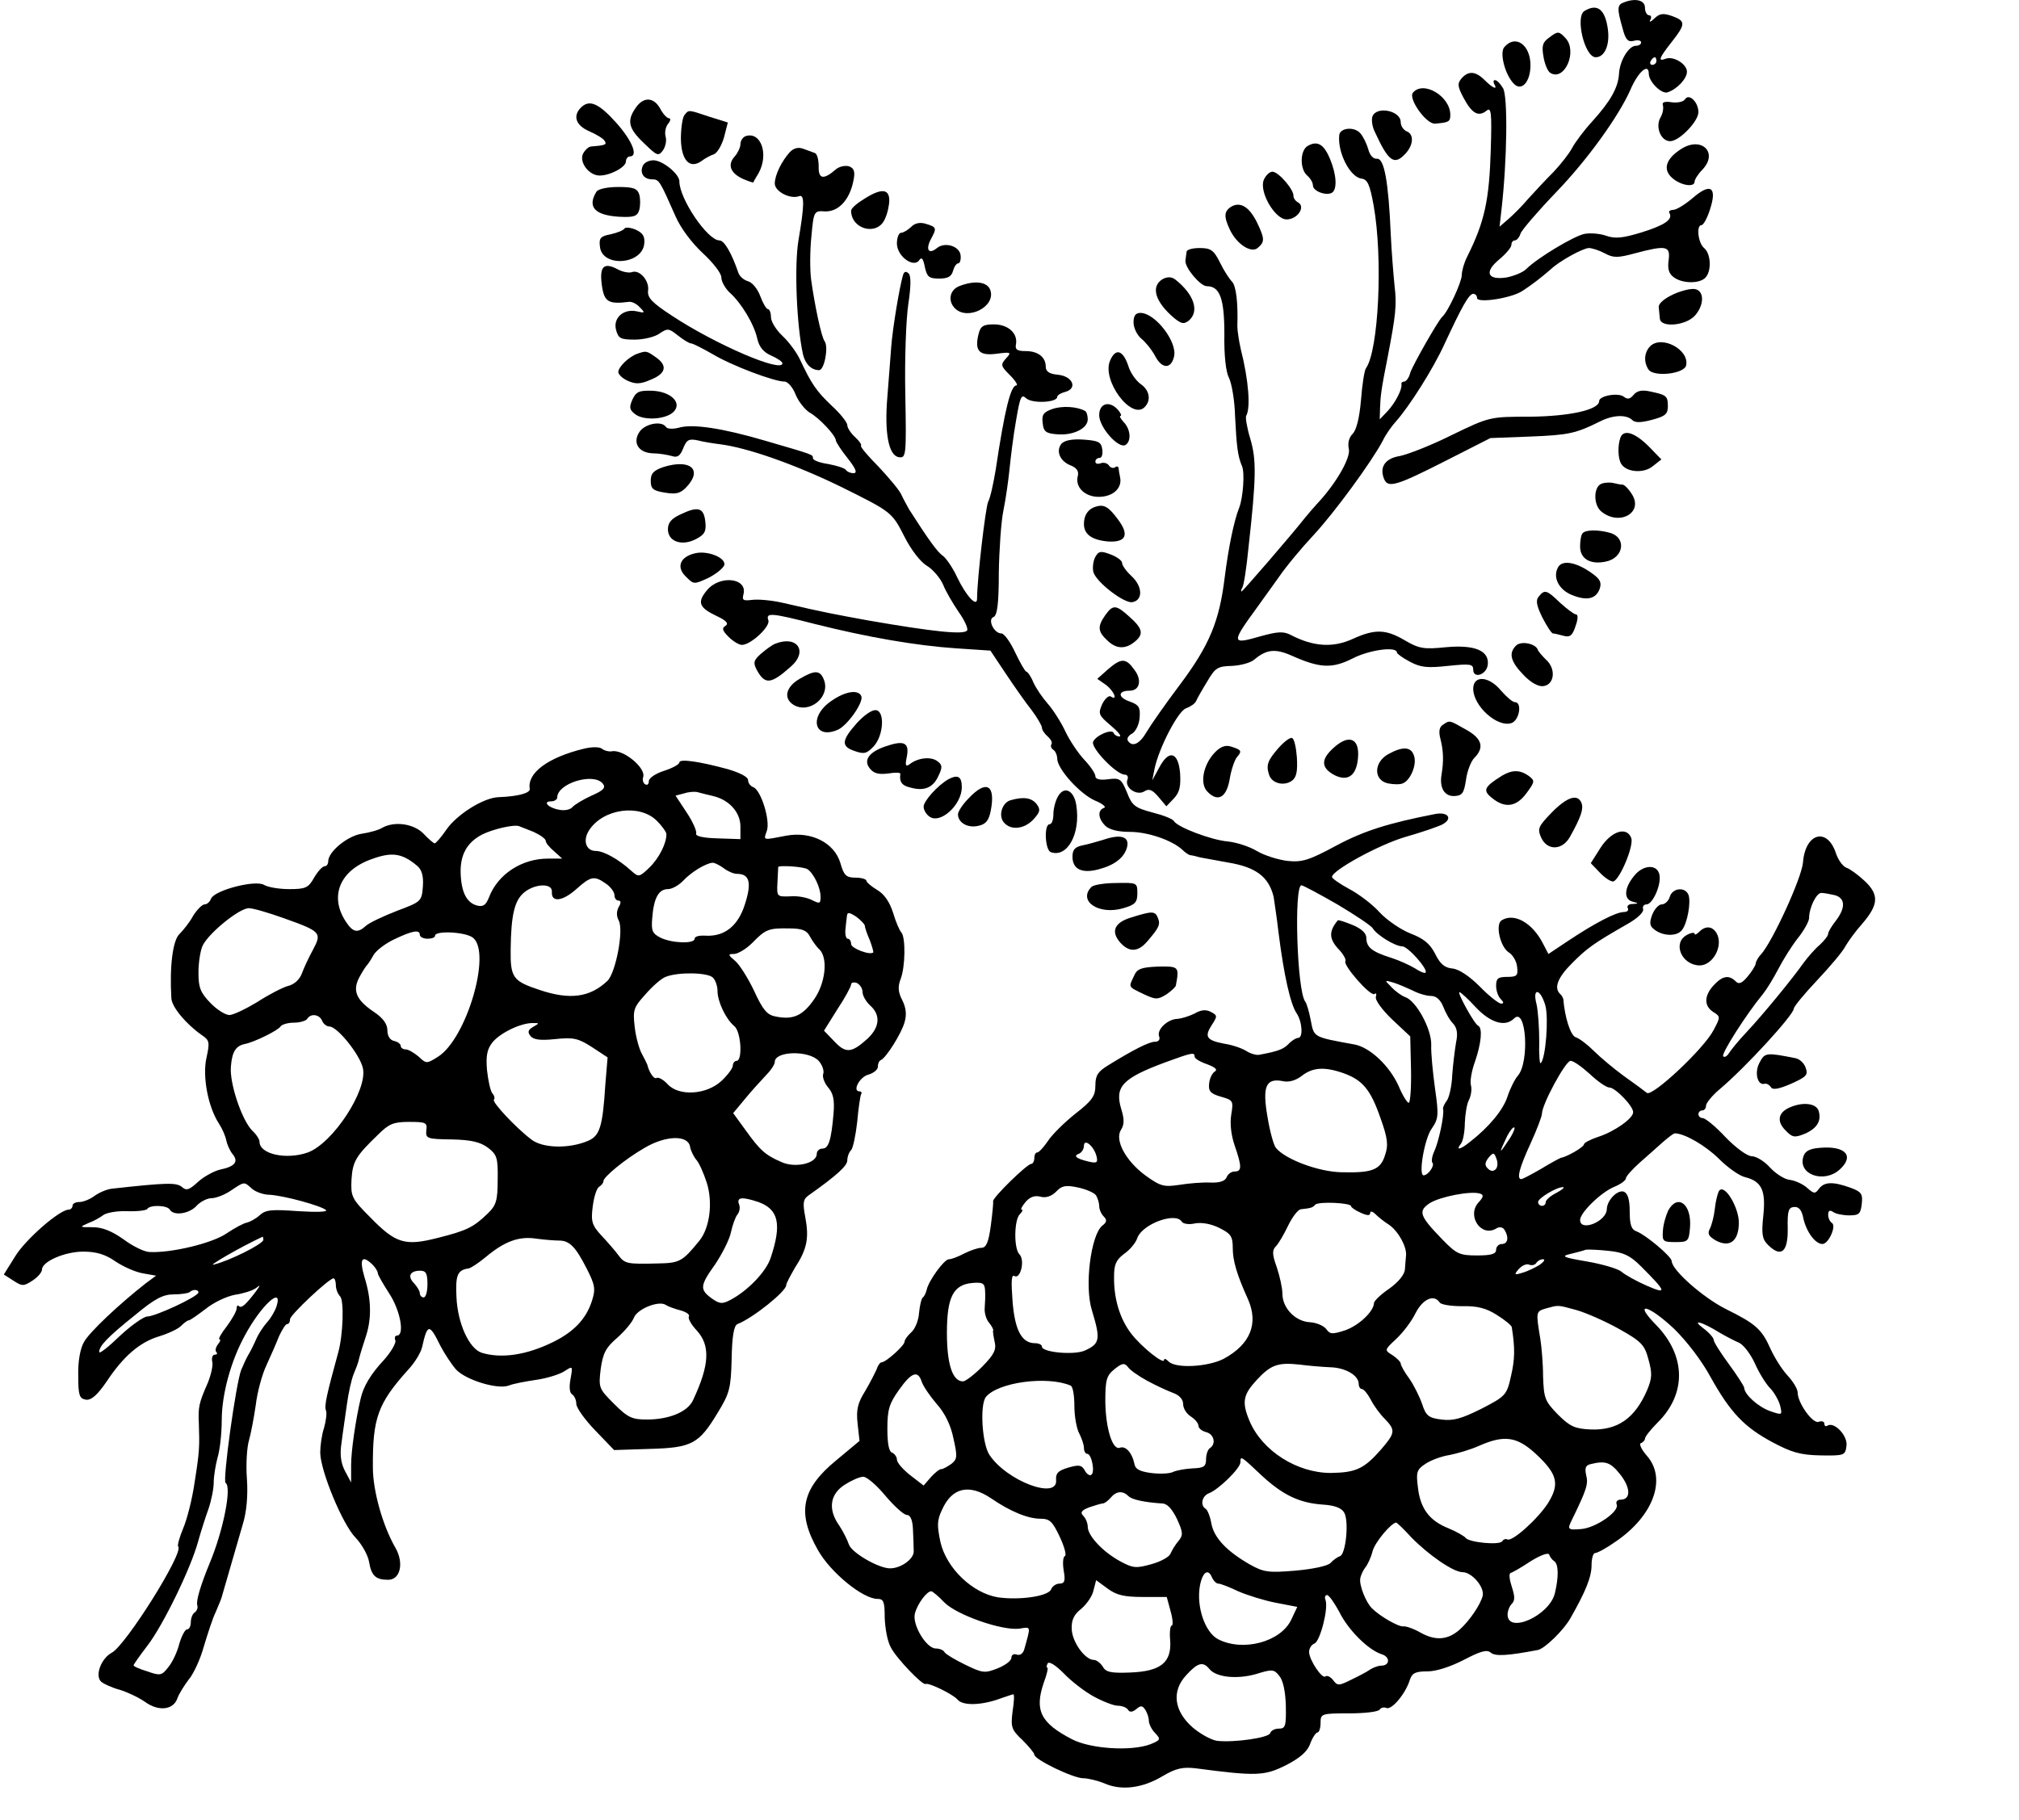 <?xml version="1.0" standalone="no"?>
<!DOCTYPE svg PUBLIC "-//W3C//DTD SVG 20010904//EN"
 "http://www.w3.org/TR/2001/REC-SVG-20010904/DTD/svg10.dtd">
<svg version="1.0" xmlns="http://www.w3.org/2000/svg"
 width="529pt" height="477pt" viewBox="0 0 529 477"
 preserveAspectRatio="xMidYMid meet">
<g transform="translate(0,477) scale(0.1,-0.1)"
fill="#000000" stroke="none">
<path d="M4253 4763 c-16 -6 -16 -17 -2 -66 8 -31 14 -38 30 -34 10 3 19 1 19
-4 0 -5 -6 -9 -14 -9 -18 0 -42 -38 -44 -73 -2 -37 -23 -73 -70 -125 -22 -24
-45 -55 -53 -70 -8 -15 -30 -43 -49 -63 -19 -19 -49 -51 -66 -70 -16 -19 -40
-43 -53 -54 l-22 -19 5 44 c15 131 17 299 4 319 -7 12 -16 21 -21 21 -4 0 -5
-4 -2 -10 10 -17 -4 -11 -25 10 -24 24 -43 25 -61 4 -11 -13 -10 -21 6 -51 22
-41 39 -50 60 -33 12 10 14 -4 11 -102 -4 -133 -16 -189 -62 -281 -8 -16 -14
-37 -14 -48 0 -18 -36 -96 -51 -109 -11 -10 -77 -126 -84 -147 -3 -13 -11 -23
-16 -23 -5 0 -8 -3 -7 -7 2 -13 -15 -47 -36 -70 l-21 -22 1 32 c1 29 3 47 20
132 21 109 24 136 18 185 -3 30 -8 91 -10 135 -6 139 -17 200 -36 199 -10 -1
-19 9 -23 25 -4 14 -13 33 -21 42 -16 18 -53 14 -55 -5 -5 -45 28 -110 58
-114 16 -2 22 -15 32 -70 25 -139 13 -381 -20 -427 -4 -5 -10 -43 -13 -83 -4
-47 -12 -79 -22 -89 -10 -10 -13 -25 -10 -39 6 -23 -34 -92 -82 -143 -9 -10
-24 -27 -32 -37 -37 -47 -164 -194 -167 -194 -2 0 -1 5 2 10 4 6 11 52 16 103
21 188 21 232 5 287 -9 29 -13 56 -11 60 12 20 7 92 -14 175 -5 22 -9 49 -9
60 2 62 -3 105 -14 117 -7 7 -22 30 -32 51 -16 32 -24 37 -53 37 -18 0 -34 -4
-34 -10 -1 -5 -2 -16 -3 -23 -2 -18 39 -67 56 -67 34 0 46 -32 46 -125 -1 -57
4 -100 12 -115 7 -14 15 -59 16 -100 4 -80 7 -105 18 -131 8 -17 3 -83 -7
-109 -14 -35 -28 -104 -38 -182 -14 -116 -40 -179 -118 -283 -37 -49 -76 -105
-86 -122 -19 -33 -38 -42 -50 -24 -3 6 2 14 12 19 9 6 18 24 19 42 2 27 -2 33
-27 42 -31 11 -30 28 1 28 26 0 33 28 12 55 -22 31 -34 31 -69 1 l-28 -25 23
-16 c21 -16 32 -43 12 -30 -5 3 -15 -6 -22 -20 -11 -25 -10 -29 22 -56 19 -16
30 -29 23 -29 -6 0 -13 4 -15 9 -4 12 -47 -6 -54 -23 -6 -16 61 -86 83 -86 7
0 10 -6 7 -13 -8 -21 24 -43 44 -31 12 8 21 5 37 -14 l21 -25 20 21 c15 16 18
32 16 66 -5 57 -30 62 -55 14 l-18 -33 6 30 c11 54 62 153 83 159 11 4 23 12
26 19 3 7 16 30 29 51 21 36 27 40 65 41 22 1 49 8 59 17 31 26 54 29 97 10
74 -33 106 -35 161 -7 43 22 115 32 115 15 0 -3 15 -14 34 -24 28 -15 45 -17
100 -11 58 6 66 5 66 -10 0 -24 34 -14 38 12 5 37 -32 54 -109 47 -59 -6 -71
-4 -110 19 -48 28 -77 29 -134 3 -52 -24 -103 -21 -163 10 -19 10 -34 9 -78
-3 -79 -23 -79 -19 -9 77 11 15 36 50 56 78 19 28 60 77 90 109 55 59 153 193
182 248 8 17 24 39 34 50 35 39 98 138 128 204 46 99 64 131 75 131 6 0 10 -5
10 -11 0 -14 88 -1 118 18 22 14 51 36 76 58 22 21 84 55 99 55 8 0 27 -6 42
-14 22 -12 34 -12 78 0 83 22 94 20 89 -18 -3 -22 0 -35 14 -45 22 -16 66 -17
82 -1 17 17 15 63 -3 78 -16 13 -21 60 -7 60 5 0 15 18 22 40 20 60 2 72 -45
31 -20 -17 -43 -31 -51 -31 -8 0 -13 -4 -10 -8 10 -17 -12 -32 -73 -51 -49
-15 -69 -17 -92 -9 -17 6 -42 8 -58 5 -28 -6 -123 -63 -152 -92 -9 -9 -32 -18
-51 -22 -51 -8 -60 14 -20 47 18 15 32 32 32 38 0 7 4 12 9 12 5 0 12 8 15 18
3 9 45 58 93 108 82 85 164 199 195 269 20 47 48 71 48 42 0 -21 33 -54 49
-49 25 8 51 36 51 54 0 20 -35 42 -56 34 -21 -8 -17 2 16 44 37 47 37 55 1 68
-23 8 -32 7 -46 -6 -10 -10 -15 -11 -11 -4 4 6 2 12 -3 12 -6 0 -11 9 -11 20
0 20 -26 26 -57 13z m87 -153 c0 -5 -5 -10 -11 -10 -5 0 -7 5 -4 10 3 6 8 10
11 10 2 0 4 -4 4 -10z"/>
<path d="M4151 4741 c-24 -16 1 -121 30 -121 23 0 37 31 32 72 -7 54 -28 70
-62 49z"/>
<path d="M4061 4673 c-19 -13 -22 -22 -17 -51 3 -19 11 -39 18 -43 37 -23 72
56 40 91 -17 18 -20 19 -41 3z"/>
<path d="M3941 4646 c-12 -15 2 -71 25 -95 20 -22 44 4 44 48 0 54 -40 82 -69
47z"/>
<path d="M3702 4527 c-13 -15 35 -83 58 -81 36 3 40 5 40 23 0 49 -71 91 -98
58z"/>
<path d="M4415 4510 c-4 -7 -20 -10 -35 -8 -19 3 -26 0 -23 -8 2 -7 0 -22 -7
-33 -13 -25 2 -61 26 -61 24 0 74 52 74 76 0 27 -25 50 -35 34z"/>
<path d="M1666 4488 c-24 -34 -20 -54 21 -93 35 -34 38 -35 50 -19 7 10 10 26
7 36 -3 11 0 25 6 33 7 8 8 15 3 15 -5 0 -16 11 -23 25 -17 31 -44 32 -64 3z"/>
<path d="M1522 4488 c-22 -22 -13 -47 22 -62 18 -8 37 -19 40 -25 7 -10 2 -12
-36 -15 -7 -1 -16 -10 -21 -20 -9 -23 17 -56 44 -56 28 0 69 22 69 37 0 7 5
13 10 13 23 0 7 41 -36 89 -46 51 -70 61 -92 39z"/>
<path d="M1793 4468 c-5 -7 -9 -35 -9 -62 1 -56 23 -80 54 -58 9 7 24 15 33
18 8 3 20 23 26 44 l10 39 -48 15 c-57 19 -54 19 -66 4z"/>
<path d="M3596 4465 c-3 -8 -1 -25 5 -38 37 -81 52 -92 82 -59 21 23 22 51 2
58 -8 4 -15 14 -15 24 0 30 -63 43 -74 15z"/>
<path d="M1953 4413 c-7 -3 -13 -12 -13 -21 0 -8 -7 -23 -15 -32 -20 -22 -11
-44 22 -59 14 -6 26 -10 27 -9 0 2 7 13 14 25 27 50 5 110 -35 96z"/>
<path d="M3427 4388 c-21 -11 -22 -61 -2 -78 8 -7 15 -18 15 -26 0 -15 35 -28
50 -19 14 9 12 47 -5 88 -16 39 -33 49 -58 35z"/>
<path d="M4404 4379 c-39 -25 -48 -53 -23 -75 22 -20 59 -26 59 -10 0 5 9 20
21 32 42 45 -4 88 -57 53z"/>
<path d="M2070 4372 c-22 -24 -40 -61 -40 -83 0 -21 41 -42 64 -33 14 5 14
-23 -2 -116 -11 -67 -5 -222 12 -299 6 -25 22 -41 42 -41 14 0 25 60 15 75 -9
11 -27 98 -36 164 -3 25 -3 75 1 112 6 66 7 67 36 65 35 -1 64 30 74 80 5 24
2 33 -11 38 -10 3 -25 0 -34 -7 -33 -29 -47 -27 -46 7 0 17 -4 33 -10 35 -5 2
-19 7 -30 11 -13 5 -25 2 -35 -8z"/>
<path d="M1684 4335 c-8 -19 3 -35 25 -35 18 0 20 -4 61 -97 14 -32 43 -70 72
-97 26 -24 48 -52 48 -63 0 -11 10 -28 21 -39 31 -27 65 -84 73 -121 5 -22 16
-36 37 -45 16 -7 29 -16 29 -20 0 -26 -175 49 -290 125 -52 34 -64 47 -62 65
4 26 -22 56 -42 49 -7 -3 -25 0 -39 8 -35 18 -47 7 -40 -43 6 -43 17 -50 71
-43 7 1 20 -5 28 -14 15 -15 14 -16 -7 -11 -35 8 -63 -17 -55 -48 6 -23 12
-26 49 -26 23 0 53 7 65 16 21 14 24 14 48 -5 15 -12 30 -21 35 -21 4 0 30
-13 56 -28 50 -30 161 -72 189 -72 8 0 22 -16 29 -35 8 -19 25 -39 36 -46 24
-13 68 -59 69 -73 0 -4 14 -26 31 -47 22 -28 26 -39 15 -39 -8 0 -17 4 -20 9
-3 4 -24 11 -46 15 -22 3 -40 10 -40 15 0 10 2 9 -125 46 -112 33 -191 45
-227 34 -16 -4 -30 -3 -33 2 -11 17 -54 9 -69 -12 -20 -29 -3 -56 35 -57 16 0
38 -4 49 -7 15 -5 22 0 30 20 9 22 14 26 38 21 15 -4 41 -8 57 -10 74 -9 200
-54 319 -112 131 -65 133 -66 165 -129 18 -36 43 -68 60 -78 15 -9 34 -31 42
-49 7 -18 26 -50 41 -72 15 -21 25 -43 22 -48 -7 -12 -86 -4 -259 26 -87 16
-111 20 -223 46 -30 7 -66 10 -81 8 -24 -3 -27 -1 -23 15 11 42 -61 51 -95 11
-27 -32 -22 -46 24 -68 26 -12 33 -20 24 -26 -10 -6 -9 -12 8 -29 11 -11 27
-21 35 -21 23 0 76 49 69 65 -7 20 8 19 121 -10 139 -35 267 -57 371 -64 l90
-6 40 -60 c22 -33 52 -76 68 -96 15 -20 27 -41 27 -46 0 -6 7 -16 15 -23 8 -7
13 -16 10 -20 -3 -5 -1 -11 5 -15 5 -3 10 -14 10 -23 0 -27 60 -93 99 -110 20
-8 30 -17 24 -19 -18 -6 -16 -28 3 -47 10 -10 33 -16 64 -16 48 0 111 -22 138
-47 7 -7 16 -13 20 -14 4 0 16 -3 27 -6 11 -2 43 -8 71 -13 74 -12 108 -37
121 -90 1 -8 8 -51 13 -95 14 -111 31 -186 47 -210 15 -22 18 -65 4 -65 -5 0
-17 -7 -25 -16 -14 -14 -28 -19 -76 -28 -8 -2 -24 3 -35 10 -11 7 -37 16 -58
19 -46 9 -52 18 -32 49 15 23 15 25 -2 34 -13 7 -26 6 -43 -4 -14 -7 -34 -13
-44 -14 -26 0 -56 -28 -49 -46 3 -8 -1 -14 -11 -14 -15 0 -55 -20 -123 -62
-26 -16 -33 -26 -33 -52 0 -28 -8 -40 -53 -75 -29 -23 -62 -56 -72 -72 -11
-16 -23 -29 -27 -29 -5 0 -8 -7 -8 -15 0 -8 -4 -15 -8 -15 -11 0 -102 -89
-100 -98 1 -4 -2 -33 -6 -64 -6 -44 -12 -58 -25 -58 -9 0 -29 -7 -45 -15 -15
-8 -33 -15 -40 -15 -12 0 -53 -56 -58 -80 -2 -8 -6 -17 -10 -20 -4 -3 -8 -21
-10 -40 -1 -19 -10 -42 -20 -51 -10 -9 -18 -20 -18 -25 0 -10 -49 -54 -60 -54
-4 0 -10 -8 -13 -18 -4 -9 -17 -35 -30 -57 -20 -32 -24 -49 -20 -86 l5 -45
-60 -50 c-92 -75 -105 -138 -49 -236 33 -59 118 -128 156 -128 16 0 19 -7 19
-49 1 -28 7 -62 16 -78 14 -28 83 -100 91 -96 9 4 72 -27 84 -41 14 -17 65
-15 115 4 15 5 29 10 31 10 3 0 2 -20 -2 -45 -5 -41 -3 -48 26 -75 17 -17 31
-34 31 -38 0 -13 102 -62 128 -62 12 0 38 -6 57 -14 44 -19 99 -12 152 20 34
20 52 24 86 20 159 -21 180 -20 236 8 37 19 57 36 64 57 6 16 15 29 19 29 4 0
8 11 8 25 0 24 2 25 74 25 41 0 77 4 81 10 3 5 11 7 18 4 14 -5 50 38 61 74 6
18 15 22 46 22 23 0 60 12 95 30 44 23 61 28 71 19 12 -10 44 -8 123 7 18 3
69 53 86 84 40 70 55 108 55 138 0 17 4 32 9 32 6 0 30 13 54 30 99 67 135
165 82 225 -14 16 -21 31 -16 33 6 2 11 8 11 12 0 5 15 24 33 42 76 75 75 175
-4 256 -61 62 -21 54 47 -10 32 -31 73 -84 96 -127 52 -93 88 -131 163 -171
49 -26 72 -33 125 -34 63 -1 65 0 68 26 3 26 -32 63 -50 52 -4 -3 -8 -1 -8 5
0 6 -7 8 -15 5 -15 -6 -55 49 -55 77 0 9 -12 29 -27 45 -14 15 -34 47 -44 69
-23 52 -39 66 -118 105 -59 30 -140 101 -141 125 0 12 -68 69 -92 78 -14 5
-18 18 -18 52 0 32 -5 47 -15 52 -17 6 -44 -22 -45 -45 0 -33 -70 -61 -70 -29
0 19 55 73 90 87 17 7 30 17 30 22 0 5 16 23 36 41 20 18 48 42 62 55 14 12
27 22 30 22 26 0 82 -33 116 -67 23 -23 54 -45 69 -48 43 -11 54 -35 47 -101
-5 -48 -3 -61 12 -76 35 -35 53 -19 52 43 -1 46 2 55 17 56 12 1 20 -8 24 -30
8 -35 31 -67 50 -67 16 0 37 47 25 55 -6 4 -10 13 -10 22 0 10 4 13 13 7 6 -5
26 -9 42 -9 26 0 30 4 33 30 3 27 -1 32 -31 43 -45 16 -67 15 -81 -3 -10 -14
-13 -14 -31 2 -11 10 -31 19 -45 21 -14 1 -37 16 -52 32 -15 17 -37 30 -48 30
-12 0 -42 22 -69 50 -26 28 -53 50 -60 50 -6 0 -11 5 -11 10 0 6 5 10 10 10 6
0 10 6 10 13 0 6 16 26 35 42 69 58 195 196 195 212 0 5 27 38 61 74 33 35 67
75 74 89 8 14 27 40 44 59 43 50 45 76 7 112 -17 16 -39 32 -48 35 -9 3 -22
20 -28 39 -23 68 -80 52 -86 -25 -3 -40 -80 -208 -110 -241 -8 -8 -14 -20 -14
-25 -1 -5 -10 -20 -21 -33 -15 -18 -23 -21 -31 -13 -18 18 -35 15 -58 -10 -25
-27 -26 -54 -1 -70 19 -12 19 -13 1 -47 -25 -49 -161 -176 -175 -165 -6 5 -33
25 -60 44 -26 19 -62 49 -79 66 -17 17 -38 33 -48 36 -13 5 -28 51 -32 100 -1
3 -4 10 -9 14 -16 16 -5 43 32 80 39 39 55 51 144 102 27 15 45 32 42 40 -2 6
2 12 9 12 16 0 39 51 34 77 -5 29 -43 28 -67 -3 -26 -32 -27 -61 -3 -67 16 -4
16 -5 -1 -6 -10 0 -15 -5 -12 -11 3 -5 -1 -10 -10 -10 -21 0 -76 -29 -144 -74
l-54 -36 -14 27 c-28 55 -76 82 -109 61 -16 -11 -4 -67 18 -83 12 -7 22 -25
23 -39 3 -23 -1 -26 -26 -26 -24 0 -29 -4 -29 -23 0 -13 5 -28 12 -35 8 -8 9
-12 1 -12 -6 0 -32 20 -56 45 -28 28 -56 46 -72 47 -20 2 -32 12 -45 39 -14
27 -31 40 -65 53 -25 10 -62 35 -81 56 -19 21 -55 48 -80 61 -24 13 -44 27
-44 31 0 17 124 85 193 105 42 12 86 27 97 33 27 15 14 33 -19 27 -123 -24
-187 -44 -260 -83 -72 -39 -90 -44 -128 -40 -24 3 -60 14 -80 26 -20 12 -55
23 -77 25 -43 4 -130 37 -140 53 -3 6 -29 16 -57 23 -45 12 -53 18 -66 52 -15
36 -19 39 -49 35 -22 -3 -34 0 -34 8 0 7 -13 26 -29 43 -16 17 -38 50 -49 73
-11 24 -32 57 -46 73 -15 17 -32 42 -39 58 -6 15 -15 27 -18 27 -3 0 -16 23
-29 50 -13 28 -29 50 -36 50 -20 0 -37 37 -21 43 10 4 14 35 14 116 1 60 6
134 12 163 6 29 13 78 16 108 3 30 10 88 17 127 11 65 14 71 27 59 16 -14 81
-11 81 4 0 4 9 10 21 13 33 9 20 41 -19 45 -22 2 -32 8 -32 21 0 25 -20 41
-53 41 -22 0 -28 4 -25 18 5 29 -21 52 -58 52 -28 0 -35 -5 -40 -25 -11 -44 1
-58 47 -52 38 5 40 4 25 -12 -15 -17 -14 -20 10 -44 15 -15 22 -27 17 -27 -15
0 -31 -66 -54 -220 -6 -36 -14 -74 -20 -85 -7 -16 -29 -204 -29 -254 0 -24
-29 8 -52 56 -11 24 -28 49 -37 56 -15 10 -39 44 -89 122 -6 11 -16 29 -21 40
-5 11 -32 43 -59 72 -28 28 -49 53 -46 55 2 3 -5 13 -16 23 -11 10 -20 24 -20
31 0 7 -18 30 -41 51 -40 38 -53 57 -83 121 -9 19 -29 46 -46 62 -16 15 -30
37 -30 49 0 12 -4 21 -8 21 -4 0 -13 15 -20 34 -7 19 -21 36 -32 39 -11 3 -23
13 -26 24 -17 49 -36 83 -49 83 -31 0 -105 109 -105 155 0 19 -44 55 -68 55
-13 0 -25 -7 -28 -15z m1820 -1935 c47 -28 89 -56 93 -63 11 -18 59 -47 77
-47 15 0 69 -61 61 -69 -3 -2 -15 3 -27 11 -13 8 -41 21 -63 28 -51 16 -65 28
-65 52 0 12 -12 24 -36 34 -20 8 -37 14 -39 12 -23 -28 -23 -47 0 -73 14 -14
23 -30 20 -34 -6 -11 65 -92 76 -86 5 4 6 0 4 -7 -3 -8 16 -34 42 -59 l48 -45
2 -87 c1 -48 -2 -87 -6 -87 -4 0 -16 19 -26 43 -24 54 -76 103 -117 110 -109
20 -105 18 -114 65 -4 20 -10 42 -14 47 -22 28 -30 305 -10 305 4 0 47 -23 94
-50z m1304 24 c27 -8 28 -33 2 -67 -11 -14 -20 -29 -20 -34 0 -5 -10 -18 -22
-29 -13 -11 -32 -33 -43 -48 -28 -40 -105 -134 -149 -181 -21 -22 -41 -47 -46
-55 -5 -8 -12 -12 -15 -8 -6 6 61 111 104 163 9 11 27 40 40 65 13 25 36 62
52 82 16 20 29 44 29 52 0 27 19 66 32 66 7 0 23 -3 36 -6z m-1106 -250 c15
-8 36 -14 48 -14 13 0 24 -10 31 -27 6 -16 17 -36 26 -45 11 -12 13 -27 8 -50
-3 -18 -8 -57 -10 -85 -1 -29 -8 -59 -14 -67 -6 -8 -11 -18 -10 -22 4 -15 -12
-88 -23 -111 -6 -13 -8 -26 -5 -30 7 -7 -11 -33 -23 -33 -14 0 2 95 21 122 18
26 19 35 9 105 -6 43 -11 95 -10 115 1 41 -39 115 -68 125 -9 3 -26 15 -36 26
-19 19 -19 19 5 12 13 -4 36 -14 51 -21z m165 -44 c39 -41 77 -52 100 -29 32
32 41 -114 10 -150 -8 -9 -20 -33 -27 -54 -11 -35 -48 -80 -98 -119 -26 -21
-39 -24 -24 -5 5 6 10 31 10 54 1 23 5 50 11 61 5 10 8 27 5 38 -3 10 2 39 11
63 16 47 20 87 8 93 -10 4 -56 88 -49 88 3 0 23 -18 43 -40z m182 5 c9 -33 1
-138 -12 -151 -3 -4 -5 22 -4 57 0 35 -3 79 -7 97 -12 45 10 42 23 -3z m-919
-134 c0 -5 15 -14 33 -20 21 -8 28 -14 20 -19 -7 -4 -14 -19 -15 -32 -2 -19 3
-26 31 -34 32 -9 33 -11 27 -47 -4 -24 0 -55 9 -81 19 -55 19 -68 0 -68 -9 0
-18 -7 -21 -15 -4 -10 -18 -15 -43 -14 -20 1 -56 -2 -81 -6 -40 -6 -49 -4 -88
24 -52 38 -82 93 -65 120 9 14 9 28 1 54 -18 59 2 81 115 123 71 26 77 27 77
15z m1036 -46 c20 -19 43 -35 51 -35 15 0 63 -49 62 -65 0 -16 -50 -51 -91
-64 -21 -7 -38 -16 -38 -20 0 -7 -45 -33 -60 -35 -3 -1 -26 -13 -52 -29 -26
-15 -49 -27 -52 -27 -13 0 -5 30 24 93 17 37 30 72 30 78 0 25 62 139 75 139
8 0 30 -16 51 -35z m-647 3 c51 -18 72 -43 98 -118 19 -53 21 -71 12 -97 -12
-39 -34 -47 -114 -45 -60 1 -148 34 -172 64 -6 7 -16 44 -22 81 -14 80 -4 102
39 94 16 -4 34 1 50 13 29 23 60 25 109 8z m431 -180 c-23 -35 -23 -31 -1 15
8 15 16 25 19 22 2 -2 -5 -19 -18 -37z m-1077 -38 c4 -17 1 -19 -21 -14 -33 8
-41 15 -24 21 6 3 12 12 12 20 0 21 26 0 33 -27z m1046 -34 c-6 -6 -13 -6 -21
2 -8 8 -8 15 2 28 13 15 15 14 21 -3 4 -10 3 -22 -2 -27z m-1047 -69 c4 -7 8
-19 8 -27 0 -9 5 -21 12 -28 9 -9 8 -15 -4 -24 -30 -25 -47 -159 -27 -222 23
-76 21 -87 -18 -105 -28 -13 -113 -5 -113 10 0 5 -8 9 -18 9 -35 0 -53 34 -59
110 -4 53 -3 71 5 66 16 -9 28 42 13 57 -15 15 -14 90 1 105 7 7 9 12 5 12 -4
0 1 9 10 20 11 13 24 18 39 14 14 -4 29 1 41 13 15 16 25 18 58 11 22 -5 43
-14 47 -21z m1206 7 c-16 -8 -28 -19 -28 -24 0 -6 -4 -10 -10 -10 -5 0 -10 4
-10 10 0 10 48 39 65 39 6 0 -2 -7 -17 -15z m-204 -25 c-32 -35 7 -93 47 -68
8 5 17 3 21 -4 12 -19 9 -37 -7 -37 -8 0 -15 -7 -15 -15 0 -11 -12 -15 -50
-15 -46 0 -54 4 -91 42 -60 62 -64 74 -33 95 27 17 108 33 132 25 10 -3 9 -9
-4 -23z m-334 -10 c0 -3 11 -11 25 -17 17 -8 25 -8 25 -1 0 6 6 5 14 -3 7 -7
23 -20 36 -28 24 -17 46 -57 44 -80 -1 -8 -2 -25 -3 -37 -1 -13 -17 -33 -41
-50 -22 -15 -40 -32 -40 -38 -1 -22 -39 -58 -75 -71 -34 -11 -40 -11 -50 3 -7
9 -26 17 -43 18 -38 2 -72 37 -72 75 0 15 -7 46 -15 70 -12 33 -12 44 -2 54 7
7 21 31 32 54 11 23 26 42 33 43 27 3 31 4 38 12 9 9 94 5 94 -4z m-444 -40
c3 -6 19 -9 35 -5 18 3 42 -1 64 -12 30 -15 35 -22 35 -53 0 -32 10 -68 40
-134 28 -64 6 -118 -64 -156 -41 -21 -125 -26 -144 -7 -7 7 -12 9 -12 4 0 -13
-59 34 -86 69 -30 39 -46 92 -45 150 0 31 5 43 26 59 15 10 31 29 35 42 14 37
100 68 116 43z m1204 -118 c67 -67 69 -74 14 -50 -27 12 -56 28 -65 36 -9 8
-50 20 -90 27 -65 11 -70 14 -44 20 17 4 35 9 40 11 6 1 32 0 60 -3 39 -4 56
-12 85 -41z m-265 5 c-11 -7 -31 -17 -45 -21 -22 -7 -24 -6 -11 9 8 9 20 15
27 12 7 -3 16 -1 19 4 4 6 11 10 18 10 6 0 3 -6 -8 -14z m-1454 -68 c1 -13 0
-33 -1 -46 -1 -13 4 -30 12 -39 7 -9 12 -18 10 -20 -1 -2 1 -15 4 -29 5 -21
-1 -33 -32 -65 -21 -21 -44 -39 -51 -39 -27 0 -42 44 -42 127 0 95 17 127 68
131 26 2 31 -1 32 -20z m1191 -31 c3 -6 30 -10 59 -10 39 1 63 -5 91 -23 21
-13 39 -28 39 -32 9 -56 8 -85 -2 -128 -11 -50 -14 -53 -78 -86 -52 -26 -74
-32 -104 -28 -34 4 -41 10 -51 41 -7 20 -22 50 -34 67 -12 16 -22 34 -22 39 0
4 -10 14 -22 22 -21 13 -21 13 11 43 17 16 40 46 50 67 19 37 48 50 63 28z
m358 -20 c25 -7 75 -29 111 -49 59 -33 68 -42 78 -80 10 -36 10 -49 -3 -80
-32 -75 -78 -107 -149 -104 -40 2 -53 7 -85 39 -34 35 -37 42 -39 100 0 34 -4
78 -7 97 -12 73 -12 73 14 81 34 9 29 10 80 -4z m375 -59 c17 -10 40 -22 52
-27 12 -6 30 -30 41 -54 11 -25 29 -54 40 -65 10 -10 22 -31 26 -45 6 -26 6
-26 -26 -15 -31 11 -67 43 -68 61 0 4 -18 32 -40 62 -22 30 -40 58 -40 64 0 5
-12 19 -27 30 -33 25 -5 18 42 -11z m-1500 -126 c22 -12 52 -26 68 -32 17 -6
27 -17 27 -30 0 -11 9 -25 20 -32 11 -7 20 -18 20 -24 0 -7 9 -14 20 -17 21
-5 27 -31 10 -42 -5 -3 -10 -16 -10 -29 0 -19 -6 -23 -35 -24 -19 -1 -43 -5
-53 -10 -9 -4 -35 -5 -57 -2 -29 4 -41 10 -43 25 -6 28 -23 47 -38 41 -19 -7
-37 50 -38 121 0 57 3 68 24 85 20 16 26 17 35 6 5 -8 28 -24 50 -36z m480 35
c40 -1 75 -21 75 -44 0 -7 4 -13 8 -13 5 0 15 -12 23 -27 8 -16 24 -38 37 -51
29 -30 28 -37 -10 -81 -44 -50 -65 -60 -131 -61 -89 0 -180 58 -213 136 -21
50 -17 69 19 108 37 40 56 46 112 40 22 -3 58 -6 80 -7z m-1070 -38 c4 -12 22
-38 39 -58 21 -23 37 -55 44 -90 11 -48 10 -55 -5 -67 -10 -7 -22 -14 -27 -14
-5 0 -17 -10 -27 -21 l-19 -22 -35 27 c-19 15 -35 33 -35 41 0 7 -6 15 -12 18
-9 2 -13 24 -13 63 0 50 5 66 30 101 33 47 50 53 60 22z m390 -10 c6 -2 10
-26 10 -54 0 -27 6 -60 13 -72 6 -12 12 -29 12 -37 0 -9 4 -16 9 -16 11 0 21
-49 10 -55 -4 -3 -12 2 -17 12 -8 14 -15 15 -43 7 -27 -8 -33 -15 -32 -32 6
-54 -130 -3 -175 66 -19 30 -25 130 -9 151 32 39 161 56 222 30z m1219 -179
c57 -53 63 -79 32 -129 -27 -42 -95 -103 -107 -95 -4 2 -10 0 -13 -5 -7 -11
-88 -3 -96 9 -3 4 -23 16 -45 25 -50 20 -74 52 -80 108 -5 39 -3 46 20 61 15
10 43 20 63 23 20 4 55 14 77 24 66 29 99 25 149 -21z m-719 -56 c56 -52 100
-73 162 -77 31 -2 48 -9 55 -21 13 -23 4 -109 -11 -114 -6 -2 -18 -10 -25 -18
-8 -8 -47 -16 -92 -20 -71 -6 -83 -4 -119 16 -61 35 -94 70 -101 107 -3 18
-10 36 -15 39 -15 9 -10 34 9 41 24 9 82 65 82 81 0 18 2 16 55 -34z m941 1
c27 -35 27 -65 0 -65 -9 0 -13 -6 -10 -13 7 -18 -55 -61 -93 -64 -36 -3 -37
-1 -24 25 38 78 43 93 37 116 -4 18 -2 26 11 29 40 10 53 5 79 -28z m-1926
-55 c23 -27 48 -50 56 -50 9 0 15 -13 16 -37 1 -21 2 -47 2 -58 1 -20 -33 -45
-62 -45 -30 0 -101 41 -108 63 -4 12 -15 34 -25 49 -30 42 -25 82 14 107 17
11 39 21 49 21 9 0 35 -22 58 -50z m276 -6 c51 -35 97 -54 131 -54 24 0 31 -8
50 -48 12 -26 18 -48 13 -50 -5 -2 -6 -19 -3 -38 5 -27 2 -34 -11 -34 -9 0
-19 -7 -22 -15 -7 -18 -81 -29 -139 -21 -67 11 -135 76 -151 145 -9 43 -9 57
4 84 26 59 71 69 128 31z m361 5 c9 -9 42 -16 88 -19 13 0 26 -14 39 -41 16
-35 16 -42 4 -57 -8 -9 -17 -24 -21 -33 -3 -9 -25 -21 -50 -28 -39 -11 -48
-11 -81 7 -45 24 -86 67 -86 91 0 9 -5 22 -12 29 -8 8 -5 14 16 22 15 5 31 10
35 10 5 0 14 7 21 15 15 18 32 19 47 4z m741 -108 c45 -46 110 -91 134 -91 24
0 57 -38 53 -61 -5 -23 -35 -67 -61 -90 -31 -27 -63 -29 -101 -8 -19 11 -40
18 -46 17 -12 -2 -61 26 -82 47 -16 15 -34 61 -31 78 1 8 7 21 13 29 6 7 15
26 19 42 6 24 48 74 62 76 2 0 20 -17 40 -39z m374 -62 c12 -8 12 -42 2 -84
-14 -59 -124 -108 -124 -56 0 9 5 22 11 28 9 9 8 20 0 45 -6 18 -8 34 -3 36 5
1 29 15 53 31 26 16 46 23 48 17 2 -6 8 -14 13 -17z m-896 -44 c4 -8 11 -15
16 -15 6 0 29 -9 52 -20 23 -10 67 -24 98 -30 l57 -11 -16 -34 c-28 -58 -126
-84 -191 -51 -35 18 -58 86 -48 141 7 36 22 46 32 20z m-182 -50 l63 0 10 -37
c6 -21 7 -38 3 -38 -4 0 -6 -18 -4 -39 4 -58 -25 -81 -105 -84 -51 -2 -64 1
-72 16 -6 9 -16 17 -23 17 -23 0 -57 47 -58 81 -1 24 6 38 25 53 14 12 29 33
32 48 l7 27 30 -22 c23 -17 43 -22 92 -22z m-520 -14 c32 -33 152 -75 197 -69
31 5 30 8 13 -53 -3 -12 -11 -18 -20 -15 -8 3 -14 -1 -14 -8 0 -8 -16 -20 -36
-28 -33 -13 -39 -13 -84 9 -27 13 -52 28 -55 33 -3 6 -14 10 -23 10 -25 0 -62
62 -55 91 6 25 31 59 43 59 3 0 19 -13 34 -29z m1035 -25 c23 -47 76 -100 111
-111 23 -7 22 -30 -1 -30 -8 0 -21 -5 -29 -10 -8 -6 -31 -18 -50 -27 -32 -16
-36 -16 -47 -1 -7 9 -16 13 -20 10 -8 -9 -43 43 -43 64 0 9 6 19 14 22 15 6
37 92 29 114 -3 7 -1 13 4 13 5 0 19 -20 32 -44z m-643 -222 c24 -13 52 -24
63 -24 11 0 23 -5 26 -10 5 -8 12 -7 22 1 12 10 16 10 24 -2 5 -8 9 -20 9 -28
0 -8 7 -23 16 -32 16 -17 15 -19 -12 -30 -50 -19 -157 -12 -205 13 -83 43 -99
76 -74 149 8 21 12 39 9 39 -3 0 -2 5 1 11 4 6 21 -5 42 -26 20 -21 55 -48 79
-61z m303 72 c18 -22 73 -27 122 -13 42 13 47 13 61 -5 10 -12 16 -41 17 -78
1 -53 -1 -60 -18 -60 -11 0 -21 -5 -23 -12 -4 -12 -94 -25 -139 -20 -15 2 -44
18 -64 35 -49 43 -56 95 -17 137 30 33 44 37 61 16z"/>
<path d="M3311 4298 c-12 -32 30 -103 60 -103 28 0 50 32 31 44 -8 4 -13 12
-13 17 2 16 -39 64 -55 64 -8 0 -18 -10 -23 -22z"/>
<path d="M1563 4268 c-25 -40 -5 -62 59 -66 39 -2 48 1 53 18 3 11 3 29 0 40
-5 16 -15 20 -55 20 -28 0 -52 -5 -57 -12z"/>
<path d="M2263 4248 c-18 -11 -33 -24 -33 -30 0 -49 68 -67 88 -23 7 14 12 37
12 50 0 31 -22 32 -67 3z"/>
<path d="M3227 4229 c-20 -12 -21 -26 -5 -60 18 -39 56 -63 73 -49 19 16 19
24 -1 66 -20 41 -43 56 -67 43z"/>
<path d="M2387 4175 c-9 -8 -20 -15 -26 -15 -6 0 -11 -13 -11 -28 0 -34 45
-66 59 -43 6 8 10 3 14 -18 6 -27 11 -31 38 -31 22 0 32 5 36 20 3 11 9 20 14
20 4 0 7 9 6 20 -2 25 -41 37 -62 20 -22 -18 -31 -4 -15 25 15 28 14 30 -16
39 -14 4 -28 1 -37 -9z"/>
<path d="M1636 4171 c-3 -5 -19 -11 -36 -15 -27 -5 -31 -10 -28 -33 6 -54 110
-47 116 8 2 19 -3 28 -22 37 -14 6 -28 7 -30 3z"/>
<path d="M2366 4049 c-9 -30 -27 -137 -31 -189 -2 -30 -7 -89 -10 -130 -8 -94
3 -154 30 -158 19 -3 20 3 17 164 -2 92 2 199 8 238 7 46 7 73 1 79 -7 7 -12
6 -15 -4z"/>
<path d="M3047 4039 c-33 -19 -21 -60 30 -103 19 -15 25 -16 38 -6 28 24 14
68 -35 107 -10 8 -21 8 -33 2z"/>
<path d="M2513 4020 c-25 -10 -30 -39 -11 -58 33 -33 107 4 93 47 -7 23 -42
27 -82 11z"/>
<path d="M4385 3999 c-24 -11 -39 -24 -39 -33 1 -9 2 -23 3 -31 2 -24 66 -19
91 7 25 27 26 64 3 70 -10 3 -36 -3 -58 -13z"/>
<path d="M2970 3925 c0 -14 9 -33 21 -43 11 -9 27 -29 35 -44 18 -35 42 -36
50 -3 10 38 -49 115 -88 115 -13 0 -18 -8 -18 -25z"/>
<path d="M4324 3863 c-16 -16 -18 -41 -5 -61 13 -21 95 -12 99 11 8 41 -64 79
-94 50z"/>
<path d="M1670 3843 c-23 -8 -50 -35 -50 -48 0 -6 11 -17 25 -23 20 -9 33 -9
60 3 40 16 45 37 13 59 -24 17 -25 17 -48 9z"/>
<path d="M2909 3826 c-24 -51 55 -158 90 -123 18 18 13 45 -11 61 -12 9 -27
30 -32 48 -14 41 -33 46 -47 14z"/>
<path d="M1657 3723 c-9 -21 -8 -27 8 -39 23 -17 81 -13 100 7 23 23 -7 53
-56 55 -34 1 -42 -2 -52 -23z"/>
<path d="M4280 3735 c-9 -11 -16 -12 -25 -5 -14 12 -65 3 -65 -11 0 -23 -78
-40 -181 -41 -105 0 -106 0 -205 -48 -54 -27 -116 -51 -136 -55 -38 -6 -54
-28 -42 -59 10 -26 31 -20 159 45 l120 61 105 4 c100 4 119 8 183 40 34 17 69
18 84 3 7 -7 22 -7 52 1 34 9 41 15 41 35 0 27 -3 30 -46 39 -22 5 -35 2 -44
-9z"/>
<path d="M2757 3698 c-23 -8 -28 -15 -25 -37 2 -22 9 -27 37 -29 42 -4 81 15
81 39 0 10 -3 20 -7 22 -21 12 -61 14 -86 5z"/>
<path d="M2880 3682 c0 -32 51 -89 69 -78 16 10 13 42 -5 60 -8 9 -12 16 -8
16 3 0 1 7 -6 15 -22 26 -50 19 -50 -13z"/>
<path d="M4246 3624 c-8 -21 -7 -56 2 -70 14 -22 59 -25 82 -6 l23 18 -30 31
c-38 39 -68 49 -77 27z"/>
<path d="M2781 3607 c-15 -19 -4 -46 25 -57 15 -6 21 -15 18 -27 -8 -30 19
-56 57 -55 36 1 59 23 54 50 -2 9 -4 21 -4 25 -1 5 -5 6 -10 2 -5 -3 -13 0
-16 6 -4 5 -13 8 -21 5 -8 -3 -14 -1 -14 4 0 6 5 10 11 10 6 0 9 10 7 23 -3
19 -10 22 -49 25 -30 2 -50 -2 -58 -11z"/>
<path d="M1738 3546 c-26 -9 -33 -17 -33 -36 0 -21 6 -26 37 -31 30 -5 41 -2
57 15 43 46 9 74 -61 52z"/>
<path d="M4198 3503 c-23 -6 -24 -55 -3 -73 48 -40 113 -3 80 46 -8 13 -19 24
-24 24 -5 0 -15 2 -23 4 -7 2 -21 2 -30 -1z"/>
<path d="M2870 3442 c-19 -6 -30 -22 -30 -45 0 -27 20 -42 63 -46 47 -3 57 17
26 58 -25 34 -37 40 -59 33z"/>
<path d="M1783 3422 c-24 -11 -33 -22 -33 -39 0 -32 36 -45 73 -26 23 12 28
20 25 46 -4 37 -19 41 -65 19z"/>
<path d="M4147 3373 c-4 -3 -7 -19 -7 -35 0 -32 26 -48 66 -40 49 9 57 64 11
76 -29 8 -62 8 -70 -1z"/>
<path d="M1821 3320 c-39 -9 -50 -36 -24 -61 21 -21 21 -21 60 -3 21 11 39 26
41 34 3 19 -45 38 -77 30z"/>
<path d="M2869 3309 c-5 -11 -7 -28 -4 -39 9 -27 81 -82 102 -78 28 5 27 41
-2 68 -14 13 -25 28 -25 35 0 6 -14 16 -30 22 -26 10 -32 9 -41 -8z"/>
<path d="M4082 3283 c-14 -26 2 -58 36 -72 39 -16 63 -11 73 15 6 17 2 26 -19
41 -41 30 -79 37 -90 16z"/>
<path d="M4032 3207 c-9 -10 -6 -24 9 -55 12 -23 24 -42 28 -42 3 0 16 -3 27
-6 17 -5 24 0 32 25 7 19 7 31 1 31 -5 0 -23 14 -41 30 -35 34 -41 36 -56 17z"/>
<path d="M2896 3158 c-21 -30 -20 -43 6 -67 23 -22 47 -23 72 -2 23 19 20 34
-14 64 -36 33 -44 33 -64 5z"/>
<path d="M2031 3083 c-8 -3 -24 -15 -37 -26 -19 -17 -21 -23 -12 -41 22 -41
37 -40 90 7 46 40 17 83 -41 60z"/>
<path d="M3972 3078 c-20 -20 -14 -42 20 -77 19 -20 39 -31 52 -29 29 4 33 45
8 68 -11 11 -22 23 -23 28 -7 16 -44 23 -57 10z"/>
<path d="M2095 2991 c-36 -21 -43 -51 -16 -68 41 -25 97 20 80 65 -10 26 -23
27 -64 3z"/>
<path d="M3860 2965 c0 -45 63 -102 100 -90 21 7 29 55 9 55 -6 0 -22 14 -36
30 -32 39 -73 41 -73 5z"/>
<path d="M2178 2933 c-60 -41 -45 -103 18 -75 25 12 66 70 61 87 -7 19 -42 14
-79 -12z"/>
<path d="M2245 2875 c-40 -45 -42 -61 -6 -73 25 -9 32 -7 50 12 27 29 30 96 4
95 -10 0 -31 -15 -48 -34z"/>
<path d="M3781 2871 c-10 -6 -12 -18 -7 -37 8 -32 9 -57 3 -94 -6 -35 8 -58
35 -56 19 1 24 8 29 42 3 23 13 49 22 58 27 27 20 51 -22 74 -44 25 -42 25
-60 13z"/>
<path d="M3350 2810 c-29 -33 -33 -45 -25 -70 7 -23 39 -31 60 -16 12 9 15 24
13 61 -2 26 -7 50 -13 51 -5 2 -21 -10 -35 -26z"/>
<path d="M3495 2811 c-35 -31 -34 -53 1 -72 35 -18 58 -2 62 44 5 52 -23 64
-63 28z"/>
<path d="M2320 2814 c-44 -15 -59 -37 -40 -59 10 -12 23 -15 47 -12 18 3 32 3
32 -1 -3 -21 4 -31 27 -36 36 -10 59 0 73 31 11 23 10 29 -4 39 -17 12 -51 8
-72 -9 -10 -7 -12 -3 -7 20 7 37 -7 44 -56 27z"/>
<path d="M1530 2808 c-95 -23 -149 -64 -142 -105 2 -11 -29 -20 -81 -22 -40
-1 -111 -46 -138 -86 -13 -19 -27 -35 -30 -35 -3 0 -16 11 -29 25 -25 26 -75
34 -108 16 -9 -6 -34 -13 -55 -16 -37 -6 -87 -47 -87 -72 0 -7 -4 -13 -9 -13
-6 0 -18 -13 -28 -30 -15 -27 -23 -30 -65 -30 -27 0 -56 5 -66 11 -23 14 -130
-14 -139 -36 -3 -8 -10 -15 -17 -15 -6 0 -20 -14 -30 -30 -9 -17 -26 -38 -36
-48 -17 -16 -26 -83 -21 -168 1 -23 39 -68 79 -96 21 -14 22 -19 13 -60 -11
-49 4 -129 33 -173 9 -14 17 -33 19 -44 2 -10 9 -26 16 -35 17 -20 7 -33 -32
-41 -17 -4 -44 -19 -59 -33 -23 -21 -30 -23 -42 -12 -15 11 -38 11 -182 -5
-12 -1 -32 -9 -45 -18 -13 -10 -31 -17 -41 -17 -10 0 -18 -4 -18 -10 0 -5 -5
-10 -10 -10 -24 0 -113 -78 -140 -122 l-30 -48 25 -16 c23 -15 27 -15 50 0 14
9 25 22 25 29 0 21 60 47 108 47 34 0 58 -7 85 -26 21 -14 53 -28 72 -31 l34
-6 -27 -20 c-69 -54 -148 -128 -162 -154 -10 -17 -16 -52 -15 -88 0 -52 3 -60
20 -63 14 -2 30 12 54 47 45 68 88 104 138 119 23 7 49 19 57 27 8 8 17 15 21
15 3 0 23 14 44 30 21 17 55 33 77 37 21 3 46 11 54 17 13 10 13 9 0 -9 -26
-34 -37 -44 -44 -38 -3 4 -6 1 -6 -6 0 -7 -12 -28 -26 -47 -15 -19 -23 -34
-19 -34 4 0 2 -6 -4 -13 -6 -8 -8 -17 -4 -20 3 -4 2 -7 -4 -7 -6 0 -9 -8 -7
-18 3 -9 -3 -35 -12 -57 -23 -52 -25 -63 -23 -105 2 -60 2 -73 -11 -154 -6
-43 -20 -98 -30 -121 -10 -24 -16 -46 -13 -48 15 -16 -137 -258 -174 -278 -28
-15 -45 -60 -28 -76 7 -6 29 -16 48 -21 20 -6 50 -20 67 -32 36 -26 75 -21 85
10 4 11 17 32 29 48 13 15 31 54 40 87 10 33 23 74 31 90 7 17 15 35 16 40 5
16 39 136 55 190 10 32 14 75 11 119 -3 38 0 83 5 100 5 17 13 59 18 93 4 35
17 82 28 105 11 24 26 58 33 76 8 17 17 32 21 32 5 0 8 6 8 13 0 11 102 107
114 107 3 0 6 -8 6 -18 0 -10 5 -23 11 -29 11 -11 8 -102 -5 -148 -29 -106
-37 -139 -32 -151 3 -7 0 -28 -5 -46 -6 -18 -10 -47 -10 -65 1 -49 59 -189 93
-223 16 -17 32 -45 35 -63 6 -36 17 -47 50 -47 32 0 42 44 19 84 -33 57 -59
149 -59 210 -1 130 13 168 92 256 18 19 34 46 37 60 14 62 19 62 48 3 11 -21
29 -48 40 -61 25 -28 109 -54 139 -43 12 5 45 11 72 15 28 4 60 14 73 22 23
15 23 15 17 -19 -4 -21 -3 -37 4 -41 6 -4 11 -15 11 -25 0 -10 22 -41 49 -69
l50 -52 93 3 c111 3 129 13 178 94 32 52 35 65 37 142 1 59 6 87 15 91 41 16
128 86 128 102 0 5 11 25 23 46 32 49 37 78 27 132 -7 37 -6 47 8 57 75 53
102 78 102 92 0 9 4 21 10 27 5 5 12 39 16 74 3 35 8 68 10 72 3 4 1 8 -4 8
-20 0 1 39 24 44 13 4 24 13 24 20 0 8 3 16 8 18 14 6 54 70 62 99 6 20 4 38
-6 58 -11 21 -12 36 -4 56 12 32 13 107 2 121 -5 5 -15 28 -22 52 -9 28 -23
49 -42 60 -15 9 -28 20 -28 24 0 4 -13 8 -28 8 -25 0 -31 6 -40 38 -16 54 -77
84 -142 72 -62 -12 -60 -13 -51 12 10 27 -15 107 -35 115 -8 3 -14 11 -14 19
0 8 -22 19 -52 28 -77 21 -128 28 -128 18 0 -5 -18 -15 -40 -22 -22 -7 -40
-19 -40 -27 0 -8 -4 -12 -10 -8 -5 3 -7 11 -5 18 9 24 -53 75 -83 68 -8 -1
-19 2 -25 7 -7 5 -26 5 -47 0z m49 -91 c9 -11 3 -18 -29 -32 -22 -10 -45 -24
-50 -30 -6 -7 -21 -10 -35 -7 -29 5 -44 22 -21 22 9 0 16 5 16 10 0 37 94 66
119 37z m289 -33 c43 -10 72 -43 72 -80 l0 -33 -60 2 c-39 1 -59 6 -56 13 2 6
-9 31 -25 55 l-29 44 23 6 c12 4 28 5 35 3 8 -2 26 -7 40 -10z m-147 -65 c13
-13 24 -28 25 -34 1 -24 -19 -64 -45 -89 -26 -25 -28 -25 -47 -8 -33 30 -72
52 -93 52 -26 0 -35 28 -17 55 37 56 132 69 177 24z m-323 -29 c17 -8 32 -18
32 -24 0 -5 10 -17 22 -27 l21 -19 -37 0 c-69 0 -132 -41 -155 -102 -8 -20
-15 -25 -31 -21 -27 7 -41 34 -43 83 -2 49 16 82 56 103 28 14 83 27 97 22 3
-1 20 -8 38 -15z m-305 -89 c12 -10 17 -26 15 -54 -3 -39 -4 -40 -68 -64 -36
-14 -72 -31 -81 -39 -22 -20 -34 -18 -53 11 -44 67 -15 135 69 164 52 19 79
15 118 -18z m803 -6 c10 -8 26 -15 35 -15 33 0 39 -23 21 -79 -18 -58 -54 -86
-104 -83 -16 1 -28 -2 -28 -8 0 -14 -60 -12 -90 3 -21 11 -24 18 -21 52 4 52
17 75 41 75 11 0 28 10 39 21 21 23 59 46 77 48 5 1 19 -6 30 -14z m220 -3
c16 -11 34 -48 34 -72 0 -18 -2 -19 -22 -9 -13 7 -39 12 -58 10 -34 -1 -35 -1
-33 36 1 21 2 39 2 41 2 5 67 1 77 -6z m-528 -38 c12 -8 22 -22 22 -30 0 -8 5
-14 10 -14 7 0 8 -6 1 -17 -6 -11 -6 -24 0 -35 14 -25 -8 -139 -30 -159 -46
-43 -98 -50 -178 -23 -69 23 -76 32 -75 106 1 90 10 128 35 149 29 24 75 25
73 2 -2 -29 28 -25 64 7 38 34 47 36 78 14z m-845 -90 c98 -35 101 -38 77 -83
-11 -20 -24 -48 -29 -62 -6 -16 -20 -29 -37 -33 -14 -4 -51 -23 -80 -42 -30
-18 -63 -34 -73 -34 -10 0 -33 14 -50 32 -26 27 -31 40 -31 79 0 27 5 58 11
71 16 33 96 98 121 98 11 0 52 -12 91 -26z m1523 -20 c0 -5 6 -22 13 -38 6
-16 10 -30 9 -32 -9 -8 -58 11 -58 22 0 8 -4 14 -9 14 -4 0 -7 10 -6 23 1 12
3 28 4 36 1 11 5 11 24 -1 12 -9 22 -19 23 -24z m-144 -28 c6 -11 17 -27 25
-34 23 -23 16 -88 -14 -131 -30 -43 -55 -54 -100 -45 -23 4 -34 17 -57 67 -16
34 -39 70 -50 79 -19 16 -19 18 -3 18 10 0 32 13 48 29 35 36 43 39 97 38 33
0 46 -5 54 -21z m-1022 4 c0 -5 9 -10 20 -10 11 0 20 3 20 8 0 14 82 10 100
-6 48 -41 -18 -264 -92 -311 -30 -19 -31 -19 -51 0 -12 10 -27 19 -34 19 -7 0
-13 4 -13 9 0 5 -8 11 -17 13 -11 2 -18 13 -18 28 0 16 -11 32 -35 48 -46 31
-57 55 -39 90 8 15 17 29 20 32 3 3 11 15 17 26 6 12 31 31 54 42 48 23 68 27
68 12z m768 -112 c7 -7 12 -23 12 -35 0 -28 22 -74 44 -92 18 -15 22 -91 6
-91 -5 0 -10 -6 -10 -13 0 -6 -13 -24 -29 -39 -39 -37 -112 -42 -142 -9 -11
12 -24 19 -29 16 -6 -4 -19 14 -24 35 -1 3 -7 15 -14 28 -7 12 -16 44 -19 71
-5 44 -3 51 28 85 18 21 42 42 53 46 32 13 110 12 124 -2z m392 -38 c0 -9 9
-25 20 -35 28 -25 25 -57 -7 -87 -42 -38 -57 -39 -87 -7 l-27 28 35 56 c20 30
36 60 36 65 0 5 7 7 15 4 8 -4 15 -14 15 -24z m-1416 -75 c3 -8 12 -15 19 -15
21 0 81 -75 88 -110 12 -57 -78 -195 -144 -220 -56 -20 -127 -5 -127 28 0 6
-8 19 -19 29 -27 27 -60 124 -56 168 3 39 13 54 36 59 26 5 88 36 94 46 3 5
19 10 35 10 16 0 32 5 35 10 9 15 32 12 39 -5z m553 -16 c-14 -8 -15 -14 -7
-24 8 -10 27 -12 65 -8 48 5 60 2 96 -21 l41 -27 -6 -72 c-7 -112 -15 -134
-46 -147 -50 -21 -119 -19 -148 4 -42 32 -103 98 -98 104 3 3 2 10 -4 17 -5 6
-11 33 -14 61 -3 37 0 54 14 72 20 25 74 51 105 51 19 0 19 0 2 -10z m748 -89
c9 -10 15 -26 12 -34 -3 -8 3 -24 13 -36 13 -15 17 -32 14 -68 -6 -70 -13 -92
-29 -92 -8 0 -15 -6 -15 -14 0 -25 -57 -38 -93 -21 -42 18 -56 31 -94 84 l-32
44 30 36 c16 20 41 47 54 61 14 14 25 30 25 37 0 29 89 31 115 3z m-1028 -182
c-2 -22 2 -23 67 -24 51 -1 75 -7 95 -22 23 -18 26 -26 25 -84 0 -54 -4 -67
-26 -88 -37 -36 -55 -45 -131 -64 -86 -22 -110 -15 -178 55 -48 48 -50 54 -48
98 3 48 12 62 69 117 29 29 41 34 82 34 44 0 48 -2 45 -22z m691 -43 c2 -11
10 -27 17 -35 7 -8 19 -35 27 -60 16 -51 8 -118 -20 -152 -44 -54 -51 -58
-109 -59 -80 -2 -86 -1 -103 22 -8 11 -28 34 -44 51 -25 27 -28 37 -23 76 3
24 10 48 17 52 6 4 11 10 11 14 -2 10 56 58 108 88 56 33 114 34 119 3z
m-1148 -110 c9 -8 30 -16 46 -16 38 -2 136 -29 148 -40 6 -5 -24 -6 -72 -3
-70 5 -86 4 -102 -11 -10 -9 -25 -17 -33 -19 -8 -1 -32 -14 -53 -28 -37 -26
-146 -52 -202 -49 -13 0 -44 15 -68 33 -31 22 -56 32 -81 32 -35 0 -36 0 -11
11 14 5 31 15 39 21 8 6 36 11 62 10 27 -1 51 2 53 6 7 11 52 10 59 -2 10 -17
51 -11 70 10 10 11 28 20 39 20 12 0 35 9 51 20 36 24 34 24 55 5z m1327 -35
c53 -19 62 -58 32 -147 -12 -36 -60 -86 -106 -110 -21 -11 -28 -10 -49 5 -31
23 -30 33 10 89 18 27 37 64 41 83 4 19 12 41 17 47 6 7 8 20 4 28 -6 18 9 19
51 5z m-1297 -99 c0 -11 -91 -56 -130 -65 -18 -5 70 46 128 73 1 0 2 -3 2 -8z
m775 -2 c27 0 43 -16 72 -73 22 -43 24 -54 14 -85 -15 -47 -47 -81 -102 -108
-69 -34 -135 -44 -187 -28 -33 11 -63 77 -66 146 -3 58 3 71 32 75 6 1 27 15
45 30 49 41 87 55 132 48 22 -3 49 -5 60 -5z m-489 -63 c8 -8 14 -18 14 -23 0
-4 14 -28 30 -53 29 -44 41 -110 20 -110 -5 0 -7 -6 -4 -13 2 -7 -12 -31 -31
-52 -32 -34 -53 -68 -60 -100 -13 -55 -25 -137 -25 -174 l0 -46 -16 30 c-11
21 -14 43 -9 75 3 25 10 70 14 100 4 30 12 66 18 80 6 14 11 28 12 32 2 9 5
21 20 67 15 46 14 97 -4 154 -14 48 -7 60 21 33z m144 -51 c0 -19 -4 -35 -10
-35 -5 0 -10 5 -10 11 0 6 -7 17 -15 26 -18 18 -11 33 16 33 15 0 19 -7 19
-35z m-600 -22 c-1 -11 -113 -63 -134 -63 -9 0 -42 -23 -72 -51 -30 -29 -54
-48 -54 -42 0 16 22 39 93 96 53 44 74 55 103 55 19 0 38 3 41 6 9 8 23 7 23
-1z m205 -35 c-4 -13 -15 -32 -25 -43 -10 -11 -23 -31 -29 -45 -6 -14 -15 -32
-20 -40 -5 -8 -13 -26 -19 -40 -14 -36 -49 -290 -41 -296 17 -10 -6 -125 -41
-209 -24 -58 -37 -101 -33 -112 2 -6 -1 -14 -6 -18 -6 -3 -11 -15 -11 -26 0
-10 -4 -19 -10 -19 -5 0 -14 -17 -20 -37 -5 -21 -18 -49 -29 -62 -17 -22 -21
-23 -55 -11 -20 6 -36 13 -36 16 0 2 16 25 36 51 41 53 114 203 133 273 7 25
19 63 27 85 8 23 14 54 14 70 0 17 5 46 10 65 6 19 11 63 11 98 0 68 24 156
61 223 42 78 99 130 83 77z m1058 -12 c15 -4 25 -11 22 -16 -3 -5 6 -21 20
-36 37 -40 34 -91 -9 -183 -14 -31 -63 -51 -121 -51 -39 0 -50 5 -86 41 -40
40 -41 42 -35 92 6 42 14 56 43 81 19 17 39 40 44 53 9 23 66 46 84 33 6 -4
23 -10 38 -14z"/>
<path d="M3182 2797 c-30 -32 -39 -82 -18 -102 27 -28 50 -15 58 34 4 24 13
50 19 57 14 16 12 19 -17 28 -14 4 -27 -1 -42 -17z"/>
<path d="M3638 2794 c-39 -21 -40 -69 -1 -77 15 -3 32 -3 38 0 20 7 38 49 30
72 -7 24 -29 26 -67 5z"/>
<path d="M3935 2737 c-46 -29 -51 -38 -26 -58 34 -28 64 -24 91 13 22 30 22
32 5 45 -23 16 -43 16 -70 0z"/>
<path d="M2485 2728 c-28 -16 -65 -57 -65 -72 0 -8 6 -19 14 -25 28 -23 86 29
86 76 0 28 -10 34 -35 21z"/>
<path d="M2538 2678 c-16 -16 -28 -35 -28 -42 0 -22 26 -37 54 -30 19 4 27 14
32 40 13 68 -12 81 -58 32z"/>
<path d="M2771 2681 c-6 -11 -11 -31 -11 -45 0 -14 -4 -26 -10 -26 -15 0 -12
-67 3 -73 43 -16 79 48 67 123 -6 40 -33 52 -49 21z"/>
<path d="M2648 2673 c-22 -6 -33 -40 -18 -58 18 -22 54 -18 78 8 17 19 19 25
8 40 -13 16 -33 20 -68 10z"/>
<path d="M4065 2640 c-35 -36 -37 -42 -27 -65 16 -35 56 -34 76 3 29 52 35 72
30 87 -10 26 -38 17 -79 -25z"/>
<path d="M4194 2549 l-26 -41 23 -24 c12 -13 28 -24 35 -24 16 0 56 94 48 114
-12 31 -52 18 -80 -25z"/>
<path d="M2890 2569 c-14 -4 -37 -11 -52 -14 -21 -4 -28 -11 -28 -30 0 -33 25
-45 69 -33 42 11 67 31 74 58 7 28 -17 35 -63 19z"/>
<path d="M2860 2446 c-37 -37 19 -75 83 -56 31 9 37 15 37 39 0 28 -1 28 -55
27 -31 0 -60 -5 -65 -10z"/>
<path d="M4375 2420 c-3 -11 -13 -20 -21 -20 -8 0 -19 -12 -25 -27 -8 -22 -7
-30 7 -40 23 -17 59 -17 71 0 14 17 24 73 17 92 -9 22 -42 18 -49 -5z"/>
<path d="M2965 2366 c-45 -13 -56 -37 -29 -67 23 -25 46 -24 70 4 30 35 35 44
28 61 -7 19 -15 19 -69 2z"/>
<path d="M4452 2328 c-7 -7 -12 -9 -12 -5 0 4 -9 3 -20 -3 -39 -21 -14 -79 33
-80 35 0 63 51 45 84 -11 19 -29 21 -46 4z"/>
<path d="M2971 2212 c-14 -30 -16 -27 25 -47 32 -15 37 -15 60 -1 13 9 25 20
25 24 9 49 8 50 -47 49 -45 -2 -55 -6 -63 -25z"/>
<path d="M4610 1985 c-14 -26 -5 -61 14 -55 5 1 12 -3 16 -9 4 -8 21 -5 53 9
40 18 45 23 38 42 -4 12 -16 23 -27 25 -76 15 -80 15 -94 -12z"/>
<path d="M4692 1869 c-33 -13 -38 -37 -14 -61 18 -19 24 -20 51 -9 32 14 44
34 36 60 -6 19 -39 24 -73 10z"/>
<path d="M4768 1762 c-27 -2 -39 -9 -43 -23 -15 -47 54 -71 95 -34 40 36 15
63 -52 57z"/>
<path d="M4504 1649 c-4 -7 -9 -28 -11 -47 -2 -19 -8 -42 -13 -52 -7 -13 -3
-20 16 -31 36 -19 59 -2 60 45 1 41 -38 106 -52 85z"/>
<path d="M4371 1598 c-6 -13 -13 -36 -14 -53 -2 -28 0 -30 33 -30 33 0 35 2
38 38 5 61 -32 90 -57 45z"/>
</g>
</svg>
